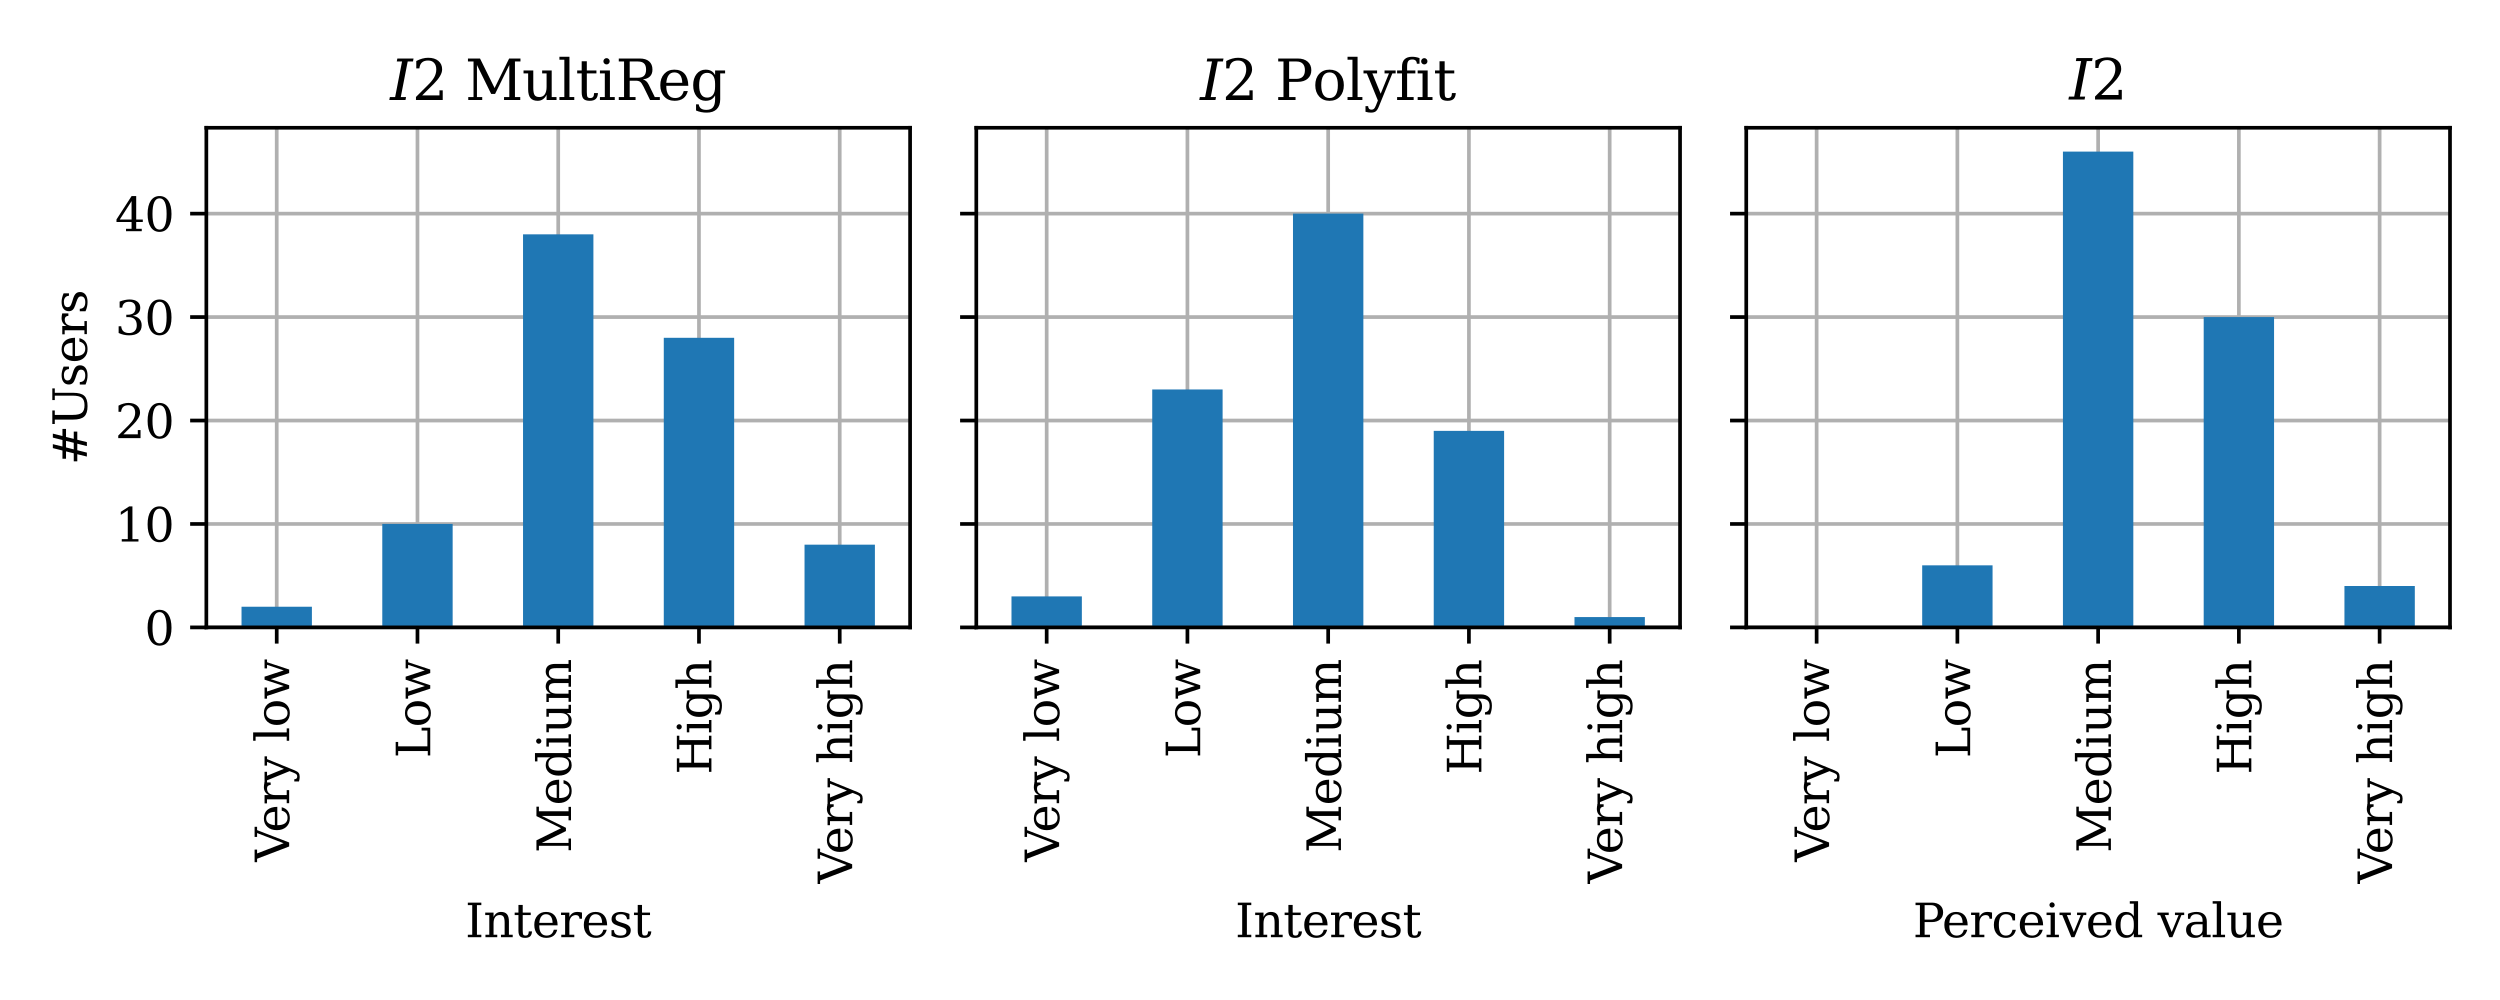 <?xml version="1.0" encoding="utf-8" standalone="no"?>
<!DOCTYPE svg PUBLIC "-//W3C//DTD SVG 1.1//EN"
  "http://www.w3.org/Graphics/SVG/1.1/DTD/svg11.dtd">
<svg xmlns:xlink="http://www.w3.org/1999/xlink" width="540pt" height="216pt" viewBox="0 0 540 216" xmlns="http://www.w3.org/2000/svg" version="1.1">
 <defs>
  <style type="text/css">*{stroke-linejoin: round; stroke-linecap: butt}</style>
 </defs>
 <g id="figure_1">
  <g id="patch_1">
   <path d="M 0 216 
L 540 216 
L 540 0 
L 0 0 
z
" style="fill: #ffffff"/>
  </g>
  <g id="axes_1">
   <g id="patch_2">
    <path d="M 44.57 135.52 
L 196.58 135.52 
L 196.58 27.6 
L 44.57 27.6 
z
" style="fill: #ffffff"/>
   </g>
   <g id="matplotlib.axis_1">
    <g id="xtick_1">
     <g id="line2d_1">
      <path d="M 59.771 135.52 
L 59.771 27.6 
" clip-path="url(#p3be28899d2)" style="fill: none; stroke: #b0b0b0; stroke-width: 0.8; stroke-linecap: square"/>
     </g>
     <g id="line2d_2">
      <defs>
       <path id="m994bd834b8" d="M 0 0 
L 0 3.5 
" style="stroke: #000000; stroke-width: 0.8"/>
      </defs>
      <g>
       <use xlink:href="#m994bd834b8" x="59.771" y="135.52" style="stroke: #000000; stroke-width: 0.8"/>
      </g>
     </g>
     <g id="text_1">
      <!-- Very low -->
      <g transform="translate(62.459 186.134) rotate(-90) scale(0.1 -0.1)">
       <defs>
        <path id="DejaVuSerif-56" d="M 1119 4331 
L 2497 750 
L 3872 4331 
L 3347 4331 
L 3347 4666 
L 4716 4666 
L 4716 4331 
L 4263 4331 
L 2597 0 
L 2059 0 
L 403 4331 
L -63 4331 
L -63 4666 
L 1638 4666 
L 1638 4331 
L 1119 4331 
z
" transform="scale(0.016)"/>
        <path id="DejaVuSerif-65" d="M 3469 1600 
L 991 1600 
L 991 1575 
Q 991 903 1244 561 
Q 1497 219 1991 219 
Q 2369 219 2611 417 
Q 2853 616 2950 1006 
L 3413 1006 
Q 3275 459 2904 184 
Q 2534 -91 1931 -91 
Q 1203 -91 761 389 
Q 319 869 319 1663 
Q 319 2450 753 2931 
Q 1188 3413 1894 3413 
Q 2647 3413 3050 2948 
Q 3453 2484 3469 1600 
z
M 2791 1931 
Q 2772 2513 2545 2808 
Q 2319 3103 1894 3103 
Q 1497 3103 1269 2806 
Q 1041 2509 991 1931 
L 2791 1931 
z
" transform="scale(0.016)"/>
        <path id="DejaVuSerif-72" d="M 3059 3328 
L 3059 2497 
L 2728 2497 
Q 2713 2744 2591 2866 
Q 2469 2988 2234 2988 
Q 1809 2988 1582 2694 
Q 1356 2400 1356 1850 
L 1356 331 
L 2022 331 
L 2022 0 
L 263 0 
L 263 331 
L 781 331 
L 781 2994 
L 231 2994 
L 231 3322 
L 1356 3322 
L 1356 2731 
Q 1525 3078 1790 3245 
Q 2056 3413 2438 3413 
Q 2578 3413 2733 3391 
Q 2888 3369 3059 3328 
z
" transform="scale(0.016)"/>
        <path id="DejaVuSerif-79" d="M 1381 -609 
L 1600 -56 
L 359 2988 
L -19 2988 
L -19 3322 
L 1509 3322 
L 1509 2988 
L 978 2988 
L 1913 703 
L 2847 2988 
L 2350 2988 
L 2350 3322 
L 3597 3322 
L 3597 2988 
L 3225 2988 
L 1703 -750 
Q 1547 -1138 1356 -1280 
Q 1166 -1422 819 -1422 
Q 672 -1422 517 -1397 
Q 363 -1372 206 -1325 
L 206 -691 
L 500 -691 
Q 519 -903 608 -995 
Q 697 -1088 884 -1088 
Q 1056 -1088 1161 -992 
Q 1266 -897 1381 -609 
z
" transform="scale(0.016)"/>
        <path id="DejaVuSerif-20" transform="scale(0.016)"/>
        <path id="DejaVuSerif-6c" d="M 1313 331 
L 1856 331 
L 1856 0 
L 184 0 
L 184 331 
L 738 331 
L 738 4531 
L 184 4531 
L 184 4863 
L 1313 4863 
L 1313 331 
z
" transform="scale(0.016)"/>
        <path id="DejaVuSerif-6f" d="M 1925 219 
Q 2388 219 2623 584 
Q 2859 950 2859 1663 
Q 2859 2375 2623 2739 
Q 2388 3103 1925 3103 
Q 1463 3103 1227 2739 
Q 991 2375 991 1663 
Q 991 950 1228 584 
Q 1466 219 1925 219 
z
M 1925 -91 
Q 1200 -91 759 389 
Q 319 869 319 1663 
Q 319 2456 758 2934 
Q 1197 3413 1925 3413 
Q 2653 3413 3092 2934 
Q 3531 2456 3531 1663 
Q 3531 869 3092 389 
Q 2653 -91 1925 -91 
z
" transform="scale(0.016)"/>
        <path id="DejaVuSerif-77" d="M 3072 3322 
L 3922 728 
L 4672 2988 
L 4191 2988 
L 4191 3322 
L 5394 3322 
L 5394 2988 
L 5025 2988 
L 4038 0 
L 3559 0 
L 2741 2484 
L 1919 0 
L 1459 0 
L 475 2988 
L 103 2988 
L 103 3322 
L 1606 3322 
L 1606 2988 
L 1069 2988 
L 1813 728 
L 2669 3322 
L 3072 3322 
z
" transform="scale(0.016)"/>
       </defs>
       <use xlink:href="#DejaVuSerif-56"/>
       <use xlink:href="#DejaVuSerif-65" x="63.092"/>
       <use xlink:href="#DejaVuSerif-72" x="122.271"/>
       <use xlink:href="#DejaVuSerif-79" x="170.074"/>
       <use xlink:href="#DejaVuSerif-20" x="226.568"/>
       <use xlink:href="#DejaVuSerif-6c" x="258.355"/>
       <use xlink:href="#DejaVuSerif-6f" x="290.338"/>
       <use xlink:href="#DejaVuSerif-77" x="350.543"/>
      </g>
     </g>
    </g>
    <g id="xtick_2">
     <g id="line2d_3">
      <path d="M 90.173 135.52 
L 90.173 27.6 
" clip-path="url(#p3be28899d2)" style="fill: none; stroke: #b0b0b0; stroke-width: 0.8; stroke-linecap: square"/>
     </g>
     <g id="line2d_4">
      <g>
       <use xlink:href="#m994bd834b8" x="90.173" y="135.52" style="stroke: #000000; stroke-width: 0.8"/>
      </g>
     </g>
     <g id="text_2">
      <!-- Low -->
      <g transform="translate(92.932 163.74) rotate(-90) scale(0.1 -0.1)">
       <defs>
        <path id="DejaVuSerif-4c" d="M 353 0 
L 353 331 
L 947 331 
L 947 4331 
L 353 4331 
L 353 4666 
L 2175 4666 
L 2175 4331 
L 1581 4331 
L 1581 384 
L 3713 384 
L 3713 1166 
L 4097 1166 
L 4097 0 
L 353 0 
z
" transform="scale(0.016)"/>
       </defs>
       <use xlink:href="#DejaVuSerif-4c"/>
       <use xlink:href="#DejaVuSerif-6f" x="66.406"/>
       <use xlink:href="#DejaVuSerif-77" x="126.611"/>
      </g>
     </g>
    </g>
    <g id="xtick_3">
     <g id="line2d_5">
      <path d="M 120.575 135.52 
L 120.575 27.6 
" clip-path="url(#p3be28899d2)" style="fill: none; stroke: #b0b0b0; stroke-width: 0.8; stroke-linecap: square"/>
     </g>
     <g id="line2d_6">
      <g>
       <use xlink:href="#m994bd834b8" x="120.575" y="135.52" style="stroke: #000000; stroke-width: 0.8"/>
      </g>
     </g>
     <g id="text_3">
      <!-- Medium -->
      <g transform="translate(123.334 184.201) rotate(-90) scale(0.1 -0.1)">
       <defs>
        <path id="DejaVuSerif-4d" d="M 353 0 
L 353 331 
L 947 331 
L 947 4331 
L 319 4331 
L 319 4666 
L 1678 4666 
L 3316 1344 
L 4953 4666 
L 6228 4666 
L 6228 4331 
L 5606 4331 
L 5606 331 
L 6203 331 
L 6203 0 
L 4378 0 
L 4378 331 
L 4972 331 
L 4972 3938 
L 3372 684 
L 2931 684 
L 1331 3938 
L 1331 331 
L 1925 331 
L 1925 0 
L 353 0 
z
" transform="scale(0.016)"/>
        <path id="DejaVuSerif-64" d="M 3359 331 
L 3909 331 
L 3909 0 
L 2784 0 
L 2784 519 
Q 2616 206 2355 57 
Q 2094 -91 1709 -91 
Q 1097 -91 708 395 
Q 319 881 319 1663 
Q 319 2444 706 2928 
Q 1094 3413 1709 3413 
Q 2094 3413 2355 3264 
Q 2616 3116 2784 2803 
L 2784 4531 
L 2241 4531 
L 2241 4863 
L 3359 4863 
L 3359 331 
z
M 2784 1497 
L 2784 1825 
Q 2784 2422 2554 2737 
Q 2325 3053 1888 3053 
Q 1444 3053 1217 2703 
Q 991 2353 991 1663 
Q 991 975 1217 622 
Q 1444 269 1888 269 
Q 2325 269 2554 583 
Q 2784 897 2784 1497 
z
" transform="scale(0.016)"/>
        <path id="DejaVuSerif-69" d="M 622 4353 
Q 622 4497 726 4603 
Q 831 4709 978 4709 
Q 1122 4709 1226 4603 
Q 1331 4497 1331 4353 
Q 1331 4206 1228 4103 
Q 1125 4000 978 4000 
Q 831 4000 726 4103 
Q 622 4206 622 4353 
z
M 1356 331 
L 1900 331 
L 1900 0 
L 231 0 
L 231 331 
L 781 331 
L 781 2988 
L 231 2988 
L 231 3322 
L 1356 3322 
L 1356 331 
z
" transform="scale(0.016)"/>
        <path id="DejaVuSerif-75" d="M 2266 3322 
L 3341 3322 
L 3341 331 
L 3884 331 
L 3884 0 
L 2766 0 
L 2766 588 
Q 2606 256 2353 82 
Q 2100 -91 1766 -91 
Q 1213 -91 952 223 
Q 691 538 691 1209 
L 691 2988 
L 172 2988 
L 172 3322 
L 1269 3322 
L 1269 1388 
Q 1269 781 1417 556 
Q 1566 331 1947 331 
Q 2347 331 2556 625 
Q 2766 919 2766 1478 
L 2766 2988 
L 2266 2988 
L 2266 3322 
z
" transform="scale(0.016)"/>
        <path id="DejaVuSerif-6d" d="M 3316 2675 
Q 3481 3041 3739 3227 
Q 3997 3413 4341 3413 
Q 4863 3413 5119 3089 
Q 5375 2766 5375 2113 
L 5375 331 
L 5894 331 
L 5894 0 
L 4300 0 
L 4300 331 
L 4800 331 
L 4800 2047 
Q 4800 2556 4650 2772 
Q 4500 2988 4153 2988 
Q 3769 2988 3567 2697 
Q 3366 2406 3366 1850 
L 3366 331 
L 3866 331 
L 3866 0 
L 2291 0 
L 2291 331 
L 2791 331 
L 2791 2069 
Q 2791 2566 2641 2777 
Q 2491 2988 2144 2988 
Q 1759 2988 1557 2697 
Q 1356 2406 1356 1850 
L 1356 331 
L 1856 331 
L 1856 0 
L 263 0 
L 263 331 
L 781 331 
L 781 2994 
L 231 2994 
L 231 3322 
L 1356 3322 
L 1356 2731 
Q 1516 3063 1762 3238 
Q 2009 3413 2322 3413 
Q 2709 3413 2968 3220 
Q 3228 3028 3316 2675 
z
" transform="scale(0.016)"/>
       </defs>
       <use xlink:href="#DejaVuSerif-4d"/>
       <use xlink:href="#DejaVuSerif-65" x="102.393"/>
       <use xlink:href="#DejaVuSerif-64" x="161.572"/>
       <use xlink:href="#DejaVuSerif-69" x="225.586"/>
       <use xlink:href="#DejaVuSerif-75" x="257.568"/>
       <use xlink:href="#DejaVuSerif-6d" x="321.973"/>
      </g>
     </g>
    </g>
    <g id="xtick_4">
     <g id="line2d_7">
      <path d="M 150.977 135.52 
L 150.977 27.6 
" clip-path="url(#p3be28899d2)" style="fill: none; stroke: #b0b0b0; stroke-width: 0.8; stroke-linecap: square"/>
     </g>
     <g id="line2d_8">
      <g>
       <use xlink:href="#m994bd834b8" x="150.977" y="135.52" style="stroke: #000000; stroke-width: 0.8"/>
      </g>
     </g>
     <g id="text_4">
      <!-- High -->
      <g transform="translate(153.665 167.281) rotate(-90) scale(0.1 -0.1)">
       <defs>
        <path id="DejaVuSerif-48" d="M 353 0 
L 353 331 
L 947 331 
L 947 4331 
L 353 4331 
L 353 4666 
L 2175 4666 
L 2175 4331 
L 1581 4331 
L 1581 2719 
L 4000 2719 
L 4000 4331 
L 3406 4331 
L 3406 4666 
L 5228 4666 
L 5228 4331 
L 4634 4331 
L 4634 331 
L 5228 331 
L 5228 0 
L 3406 0 
L 3406 331 
L 4000 331 
L 4000 2338 
L 1581 2338 
L 1581 331 
L 2175 331 
L 2175 0 
L 353 0 
z
" transform="scale(0.016)"/>
        <path id="DejaVuSerif-67" d="M 3359 2988 
L 3359 72 
Q 3359 -644 2965 -1033 
Q 2572 -1422 1844 -1422 
Q 1516 -1422 1216 -1362 
Q 916 -1303 641 -1184 
L 641 -488 
L 941 -488 
Q 997 -813 1206 -963 
Q 1416 -1113 1806 -1113 
Q 2313 -1113 2548 -827 
Q 2784 -541 2784 72 
L 2784 519 
Q 2616 206 2355 57 
Q 2094 -91 1709 -91 
Q 1097 -91 708 395 
Q 319 881 319 1663 
Q 319 2444 706 2928 
Q 1094 3413 1709 3413 
Q 2094 3413 2355 3264 
Q 2616 3116 2784 2803 
L 2784 3322 
L 3909 3322 
L 3909 2988 
L 3359 2988 
z
M 2784 1825 
Q 2784 2422 2554 2737 
Q 2325 3053 1888 3053 
Q 1444 3053 1217 2703 
Q 991 2353 991 1663 
Q 991 975 1217 622 
Q 1444 269 1888 269 
Q 2325 269 2554 583 
Q 2784 897 2784 1497 
L 2784 1825 
z
" transform="scale(0.016)"/>
        <path id="DejaVuSerif-68" d="M 263 0 
L 263 331 
L 781 331 
L 781 4531 
L 231 4531 
L 231 4863 
L 1356 4863 
L 1356 2731 
Q 1516 3069 1770 3241 
Q 2025 3413 2363 3413 
Q 2913 3413 3172 3097 
Q 3431 2781 3431 2113 
L 3431 331 
L 3944 331 
L 3944 0 
L 2356 0 
L 2356 331 
L 2853 331 
L 2853 1931 
Q 2853 2541 2704 2764 
Q 2556 2988 2175 2988 
Q 1775 2988 1565 2697 
Q 1356 2406 1356 1850 
L 1356 331 
L 1856 331 
L 1856 0 
L 263 0 
z
" transform="scale(0.016)"/>
       </defs>
       <use xlink:href="#DejaVuSerif-48"/>
       <use xlink:href="#DejaVuSerif-69" x="87.207"/>
       <use xlink:href="#DejaVuSerif-67" x="119.189"/>
       <use xlink:href="#DejaVuSerif-68" x="183.203"/>
      </g>
     </g>
    </g>
    <g id="xtick_5">
     <g id="line2d_9">
      <path d="M 181.379 135.52 
L 181.379 27.6 
" clip-path="url(#p3be28899d2)" style="fill: none; stroke: #b0b0b0; stroke-width: 0.8; stroke-linecap: square"/>
     </g>
     <g id="line2d_10">
      <g>
       <use xlink:href="#m994bd834b8" x="181.379" y="135.52" style="stroke: #000000; stroke-width: 0.8"/>
      </g>
     </g>
     <g id="text_5">
      <!-- Very high -->
      <g transform="translate(184.067 190.837) rotate(-90) scale(0.1 -0.1)">
       <use xlink:href="#DejaVuSerif-56"/>
       <use xlink:href="#DejaVuSerif-65" x="63.092"/>
       <use xlink:href="#DejaVuSerif-72" x="122.271"/>
       <use xlink:href="#DejaVuSerif-79" x="170.074"/>
       <use xlink:href="#DejaVuSerif-20" x="226.568"/>
       <use xlink:href="#DejaVuSerif-68" x="258.355"/>
       <use xlink:href="#DejaVuSerif-69" x="322.76"/>
       <use xlink:href="#DejaVuSerif-67" x="354.742"/>
       <use xlink:href="#DejaVuSerif-68" x="418.756"/>
      </g>
     </g>
    </g>
    <g id="text_6">
     <!-- Interest -->
     <g transform="translate(100.487 202.436) scale(0.1 -0.1)">
      <defs>
       <path id="DejaVuSerif-49" d="M 1581 331 
L 2175 331 
L 2175 0 
L 353 0 
L 353 331 
L 947 331 
L 947 4331 
L 353 4331 
L 353 4666 
L 2175 4666 
L 2175 4331 
L 1581 4331 
L 1581 331 
z
" transform="scale(0.016)"/>
       <path id="DejaVuSerif-6e" d="M 263 0 
L 263 331 
L 781 331 
L 781 2988 
L 231 2988 
L 231 3322 
L 1356 3322 
L 1356 2731 
Q 1516 3069 1770 3241 
Q 2025 3413 2363 3413 
Q 2913 3413 3172 3097 
Q 3431 2781 3431 2113 
L 3431 331 
L 3944 331 
L 3944 0 
L 2356 0 
L 2356 331 
L 2853 331 
L 2853 1931 
Q 2853 2541 2703 2767 
Q 2553 2994 2175 2994 
Q 1775 2994 1565 2701 
Q 1356 2409 1356 1850 
L 1356 331 
L 1856 331 
L 1856 0 
L 263 0 
z
" transform="scale(0.016)"/>
       <path id="DejaVuSerif-74" d="M 691 2988 
L 184 2988 
L 184 3322 
L 691 3322 
L 691 4353 
L 1269 4353 
L 1269 3322 
L 2350 3322 
L 2350 2988 
L 1269 2988 
L 1269 878 
Q 1269 456 1350 337 
Q 1431 219 1650 219 
Q 1875 219 1978 351 
Q 2081 484 2088 781 
L 2522 781 
Q 2497 328 2275 118 
Q 2053 -91 1600 -91 
Q 1103 -91 897 129 
Q 691 350 691 878 
L 691 2988 
z
" transform="scale(0.016)"/>
       <path id="DejaVuSerif-73" d="M 359 184 
L 359 959 
L 691 959 
Q 703 588 923 403 
Q 1144 219 1575 219 
Q 1963 219 2166 364 
Q 2369 509 2369 788 
Q 2369 1006 2220 1140 
Q 2072 1275 1594 1428 
L 1178 1569 
Q 750 1706 558 1912 
Q 366 2119 366 2438 
Q 366 2894 700 3153 
Q 1034 3413 1625 3413 
Q 1888 3413 2178 3344 
Q 2469 3275 2778 3144 
L 2778 2419 
L 2447 2419 
Q 2434 2741 2221 2922 
Q 2009 3103 1644 3103 
Q 1281 3103 1095 2975 
Q 909 2847 909 2591 
Q 909 2381 1050 2254 
Q 1191 2128 1613 1997 
L 2069 1856 
Q 2541 1709 2748 1489 
Q 2956 1269 2956 922 
Q 2956 450 2595 179 
Q 2234 -91 1600 -91 
Q 1278 -91 972 -22 
Q 666 47 359 184 
z
" transform="scale(0.016)"/>
      </defs>
      <use xlink:href="#DejaVuSerif-49"/>
      <use xlink:href="#DejaVuSerif-6e" x="39.502"/>
      <use xlink:href="#DejaVuSerif-74" x="103.906"/>
      <use xlink:href="#DejaVuSerif-65" x="144.092"/>
      <use xlink:href="#DejaVuSerif-72" x="203.271"/>
      <use xlink:href="#DejaVuSerif-65" x="251.074"/>
      <use xlink:href="#DejaVuSerif-73" x="310.254"/>
      <use xlink:href="#DejaVuSerif-74" x="361.572"/>
     </g>
    </g>
   </g>
   <g id="matplotlib.axis_2">
    <g id="ytick_1">
     <g id="line2d_11">
      <path d="M 44.57 135.52 
L 196.58 135.52 
" clip-path="url(#p3be28899d2)" style="fill: none; stroke: #b0b0b0; stroke-width: 0.8; stroke-linecap: square"/>
     </g>
     <g id="line2d_12">
      <defs>
       <path id="mf333c03af6" d="M 0 0 
L -3.5 0 
" style="stroke: #000000; stroke-width: 0.8"/>
      </defs>
      <g>
       <use xlink:href="#mf333c03af6" x="44.57" y="135.52" style="stroke: #000000; stroke-width: 0.8"/>
      </g>
     </g>
     <g id="text_7">
      <!-- 0 -->
      <g transform="translate(31.207 139.319) scale(0.1 -0.1)">
       <defs>
        <path id="DejaVuSerif-30" d="M 2034 219 
Q 2513 219 2750 744 
Q 2988 1269 2988 2328 
Q 2988 3391 2750 3916 
Q 2513 4441 2034 4441 
Q 1556 4441 1318 3916 
Q 1081 3391 1081 2328 
Q 1081 1269 1318 744 
Q 1556 219 2034 219 
z
M 2034 -91 
Q 1275 -91 848 546 
Q 422 1184 422 2328 
Q 422 3475 848 4112 
Q 1275 4750 2034 4750 
Q 2797 4750 3222 4112 
Q 3647 3475 3647 2328 
Q 3647 1184 3222 546 
Q 2797 -91 2034 -91 
z
" transform="scale(0.016)"/>
       </defs>
       <use xlink:href="#DejaVuSerif-30"/>
      </g>
     </g>
    </g>
    <g id="ytick_2">
     <g id="line2d_13">
      <path d="M 44.57 113.176 
L 196.58 113.176 
" clip-path="url(#p3be28899d2)" style="fill: none; stroke: #b0b0b0; stroke-width: 0.8; stroke-linecap: square"/>
     </g>
     <g id="line2d_14">
      <g>
       <use xlink:href="#mf333c03af6" x="44.57" y="113.176" style="stroke: #000000; stroke-width: 0.8"/>
      </g>
     </g>
     <g id="text_8">
      <!-- 10 -->
      <g transform="translate(24.845 116.976) scale(0.1 -0.1)">
       <defs>
        <path id="DejaVuSerif-31" d="M 909 0 
L 909 331 
L 1722 331 
L 1722 4213 
L 781 3603 
L 781 4013 
L 1919 4750 
L 2350 4750 
L 2350 331 
L 3163 331 
L 3163 0 
L 909 0 
z
" transform="scale(0.016)"/>
       </defs>
       <use xlink:href="#DejaVuSerif-31"/>
       <use xlink:href="#DejaVuSerif-30" x="63.623"/>
      </g>
     </g>
    </g>
    <g id="ytick_3">
     <g id="line2d_15">
      <path d="M 44.57 90.833 
L 196.58 90.833 
" clip-path="url(#p3be28899d2)" style="fill: none; stroke: #b0b0b0; stroke-width: 0.8; stroke-linecap: square"/>
     </g>
     <g id="line2d_16">
      <g>
       <use xlink:href="#mf333c03af6" x="44.57" y="90.833" style="stroke: #000000; stroke-width: 0.8"/>
      </g>
     </g>
     <g id="text_9">
      <!-- 20 -->
      <g transform="translate(24.845 94.632) scale(0.1 -0.1)">
       <defs>
        <path id="DejaVuSerif-32" d="M 819 3553 
L 469 3553 
L 469 4384 
Q 803 4563 1142 4656 
Q 1481 4750 1806 4750 
Q 2534 4750 2956 4397 
Q 3378 4044 3378 3438 
Q 3378 2753 2422 1800 
Q 2347 1728 2309 1691 
L 1131 513 
L 3078 513 
L 3078 1088 
L 3444 1088 
L 3444 0 
L 434 0 
L 434 341 
L 1850 1753 
Q 2319 2222 2519 2614 
Q 2719 3006 2719 3438 
Q 2719 3909 2473 4175 
Q 2228 4441 1797 4441 
Q 1350 4441 1106 4219 
Q 863 3997 819 3553 
z
" transform="scale(0.016)"/>
       </defs>
       <use xlink:href="#DejaVuSerif-32"/>
       <use xlink:href="#DejaVuSerif-30" x="63.623"/>
      </g>
     </g>
    </g>
    <g id="ytick_4">
     <g id="line2d_17">
      <path d="M 44.57 68.489 
L 196.58 68.489 
" clip-path="url(#p3be28899d2)" style="fill: none; stroke: #b0b0b0; stroke-width: 0.8; stroke-linecap: square"/>
     </g>
     <g id="line2d_18">
      <g>
       <use xlink:href="#mf333c03af6" x="44.57" y="68.489" style="stroke: #000000; stroke-width: 0.8"/>
      </g>
     </g>
     <g id="text_10">
      <!-- 30 -->
      <g transform="translate(24.845 72.288) scale(0.1 -0.1)">
       <defs>
        <path id="DejaVuSerif-33" d="M 622 4469 
Q 988 4606 1323 4678 
Q 1659 4750 1953 4750 
Q 2638 4750 3022 4454 
Q 3406 4159 3406 3634 
Q 3406 3213 3140 2930 
Q 2875 2647 2388 2547 
Q 2963 2466 3280 2130 
Q 3597 1794 3597 1259 
Q 3597 606 3158 257 
Q 2719 -91 1894 -91 
Q 1528 -91 1179 -12 
Q 831 66 488 225 
L 488 1131 
L 838 1131 
Q 869 681 1141 450 
Q 1413 219 1906 219 
Q 2384 219 2661 495 
Q 2938 772 2938 1253 
Q 2938 1803 2653 2086 
Q 2369 2369 1819 2369 
L 1522 2369 
L 1522 2688 
L 1678 2688 
Q 2225 2688 2498 2914 
Q 2772 3141 2772 3597 
Q 2772 4006 2547 4223 
Q 2322 4441 1900 4441 
Q 1478 4441 1245 4241 
Q 1013 4041 972 3647 
L 622 3647 
L 622 4469 
z
" transform="scale(0.016)"/>
       </defs>
       <use xlink:href="#DejaVuSerif-33"/>
       <use xlink:href="#DejaVuSerif-30" x="63.623"/>
      </g>
     </g>
    </g>
    <g id="ytick_5">
     <g id="line2d_19">
      <path d="M 44.57 46.145 
L 196.58 46.145 
" clip-path="url(#p3be28899d2)" style="fill: none; stroke: #b0b0b0; stroke-width: 0.8; stroke-linecap: square"/>
     </g>
     <g id="line2d_20">
      <g>
       <use xlink:href="#mf333c03af6" x="44.57" y="46.145" style="stroke: #000000; stroke-width: 0.8"/>
      </g>
     </g>
     <g id="text_11">
      <!-- 40 -->
      <g transform="translate(24.845 49.944) scale(0.1 -0.1)">
       <defs>
        <path id="DejaVuSerif-34" d="M 2234 1581 
L 2234 4063 
L 641 1581 
L 2234 1581 
z
M 3609 0 
L 1484 0 
L 1484 331 
L 2234 331 
L 2234 1247 
L 197 1247 
L 197 1588 
L 2241 4750 
L 2859 4750 
L 2859 1581 
L 3750 1581 
L 3750 1247 
L 2859 1247 
L 2859 331 
L 3609 331 
L 3609 0 
z
" transform="scale(0.016)"/>
       </defs>
       <use xlink:href="#DejaVuSerif-34"/>
       <use xlink:href="#DejaVuSerif-30" x="63.623"/>
      </g>
     </g>
    </g>
    <g id="text_12">
     <!-- #Users -->
     <g transform="translate(18.765 100.444) rotate(-90) scale(0.1 -0.1)">
      <defs>
       <path id="DejaVuSerif-23" d="M 3256 2816 
L 2375 2816 
L 2113 1772 
L 3003 1772 
L 3256 2816 
z
M 2816 4594 
L 2497 3297 
L 3378 3297 
L 3700 4594 
L 4238 4594 
L 3909 3297 
L 4872 3297 
L 4872 2816 
L 3788 2816 
L 3531 1772 
L 4513 1772 
L 4513 1294 
L 3413 1294 
L 3091 0 
L 2553 0 
L 2881 1294 
L 1997 1294 
L 1672 0 
L 1141 0 
L 1459 1294 
L 494 1294 
L 494 1772 
L 1581 1772 
L 1838 2816 
L 850 2816 
L 850 3297 
L 1959 3297 
L 2284 4594 
L 2816 4594 
z
" transform="scale(0.016)"/>
       <path id="DejaVuSerif-55" d="M 897 4331 
L 300 4331 
L 300 4666 
L 2125 4666 
L 2125 4331 
L 1528 4331 
L 1528 1919 
Q 1528 1025 1820 672 
Q 2113 319 2828 319 
Q 3544 319 3836 672 
Q 4128 1025 4128 1919 
L 4128 4331 
L 3531 4331 
L 3531 4666 
L 5106 4666 
L 5106 4331 
L 4513 4331 
L 4513 1856 
Q 4513 791 4103 350 
Q 3694 -91 2713 -91 
Q 1731 -91 1314 353 
Q 897 797 897 1856 
L 897 4331 
z
" transform="scale(0.016)"/>
      </defs>
      <use xlink:href="#DejaVuSerif-23"/>
      <use xlink:href="#DejaVuSerif-55" x="83.789"/>
      <use xlink:href="#DejaVuSerif-73" x="168.066"/>
      <use xlink:href="#DejaVuSerif-65" x="219.385"/>
      <use xlink:href="#DejaVuSerif-72" x="278.564"/>
      <use xlink:href="#DejaVuSerif-73" x="326.367"/>
     </g>
    </g>
   </g>
   <g id="patch_3">
    <path d="M 52.17 135.52 
L 67.371 135.52 
L 67.371 131.051 
L 52.17 131.051 
z
" clip-path="url(#p3be28899d2)" style="fill: #1f77b4"/>
   </g>
   <g id="patch_4">
    <path d="M 82.573 135.52 
L 97.773 135.52 
L 97.773 113.176 
L 82.573 113.176 
z
" clip-path="url(#p3be28899d2)" style="fill: #1f77b4"/>
   </g>
   <g id="patch_5">
    <path d="M 112.975 135.52 
L 128.175 135.52 
L 128.175 50.614 
L 112.975 50.614 
z
" clip-path="url(#p3be28899d2)" style="fill: #1f77b4"/>
   </g>
   <g id="patch_6">
    <path d="M 143.376 135.52 
L 158.577 135.52 
L 158.577 72.958 
L 143.376 72.958 
z
" clip-path="url(#p3be28899d2)" style="fill: #1f77b4"/>
   </g>
   <g id="patch_7">
    <path d="M 173.779 135.52 
L 188.98 135.52 
L 188.98 117.645 
L 173.779 117.645 
z
" clip-path="url(#p3be28899d2)" style="fill: #1f77b4"/>
   </g>
   <g id="patch_8">
    <path d="M 44.57 135.52 
L 44.57 27.6 
" style="fill: none; stroke: #000000; stroke-width: 0.8; stroke-linejoin: miter; stroke-linecap: square"/>
   </g>
   <g id="patch_9">
    <path d="M 196.58 135.52 
L 196.58 27.6 
" style="fill: none; stroke: #000000; stroke-width: 0.8; stroke-linejoin: miter; stroke-linecap: square"/>
   </g>
   <g id="patch_10">
    <path d="M 44.57 135.52 
L 196.58 135.52 
" style="fill: none; stroke: #000000; stroke-width: 0.8; stroke-linejoin: miter; stroke-linecap: square"/>
   </g>
   <g id="patch_11">
    <path d="M 44.57 27.6 
L 196.58 27.6 
" style="fill: none; stroke: #000000; stroke-width: 0.8; stroke-linejoin: miter; stroke-linecap: square"/>
   </g>
   <g id="text_13">
    <!-- $I2$ MultiReg -->
    <g transform="translate(84.275 21.6) scale(0.12 -0.12)">
     <defs>
      <path id="DejaVuSerif-Italic-49" d="M 1194 331 
L 1788 331 
L 1725 0 
L -97 0 
L -34 331 
L 559 331 
L 1338 4331 
L 744 4331 
L 809 4666 
L 2631 4666 
L 2566 4331 
L 1972 4331 
L 1194 331 
z
" transform="scale(0.016)"/>
      <path id="DejaVuSerif-52" d="M 3066 2316 
Q 3284 2256 3442 2114 
Q 3600 1972 3725 1716 
L 4403 331 
L 4972 331 
L 4972 0 
L 3872 0 
L 3144 1484 
Q 2934 1916 2759 2042 
Q 2584 2169 2278 2169 
L 1581 2169 
L 1581 331 
L 2241 331 
L 2241 0 
L 353 0 
L 353 331 
L 947 331 
L 947 4331 
L 353 4331 
L 353 4666 
L 2719 4666 
Q 3400 4666 3770 4341 
Q 4141 4016 4141 3419 
Q 4141 2938 3870 2661 
Q 3600 2384 3066 2316 
z
M 1581 2503 
L 2503 2503 
Q 2975 2503 3200 2726 
Q 3425 2950 3425 3419 
Q 3425 3888 3200 4109 
Q 2975 4331 2503 4331 
L 1581 4331 
L 1581 2503 
z
" transform="scale(0.016)"/>
     </defs>
     <use xlink:href="#DejaVuSerif-Italic-49" transform="translate(0 0.016)"/>
     <use xlink:href="#DejaVuSerif-32" transform="translate(39.502 0.016)"/>
     <use xlink:href="#DejaVuSerif-20" transform="translate(103.125 0.016)"/>
     <use xlink:href="#DejaVuSerif-4d" transform="translate(134.912 0.016)"/>
     <use xlink:href="#DejaVuSerif-75" transform="translate(237.305 0.016)"/>
     <use xlink:href="#DejaVuSerif-6c" transform="translate(301.709 0.016)"/>
     <use xlink:href="#DejaVuSerif-74" transform="translate(333.691 0.016)"/>
     <use xlink:href="#DejaVuSerif-69" transform="translate(373.877 0.016)"/>
     <use xlink:href="#DejaVuSerif-52" transform="translate(405.859 0.016)"/>
     <use xlink:href="#DejaVuSerif-65" transform="translate(481.152 0.016)"/>
     <use xlink:href="#DejaVuSerif-67" transform="translate(540.332 0.016)"/>
    </g>
   </g>
  </g>
  <g id="axes_2">
   <g id="patch_12">
    <path d="M 210.88 135.52 
L 362.89 135.52 
L 362.89 27.6 
L 210.88 27.6 
z
" style="fill: #ffffff"/>
   </g>
   <g id="matplotlib.axis_3">
    <g id="xtick_6">
     <g id="line2d_21">
      <path d="M 226.081 135.52 
L 226.081 27.6 
" clip-path="url(#pe785dfae3e)" style="fill: none; stroke: #b0b0b0; stroke-width: 0.8; stroke-linecap: square"/>
     </g>
     <g id="line2d_22">
      <g>
       <use xlink:href="#m994bd834b8" x="226.081" y="135.52" style="stroke: #000000; stroke-width: 0.8"/>
      </g>
     </g>
     <g id="text_14">
      <!-- Very low -->
      <g transform="translate(228.769 186.134) rotate(-90) scale(0.1 -0.1)">
       <use xlink:href="#DejaVuSerif-56"/>
       <use xlink:href="#DejaVuSerif-65" x="63.092"/>
       <use xlink:href="#DejaVuSerif-72" x="122.271"/>
       <use xlink:href="#DejaVuSerif-79" x="170.074"/>
       <use xlink:href="#DejaVuSerif-20" x="226.568"/>
       <use xlink:href="#DejaVuSerif-6c" x="258.355"/>
       <use xlink:href="#DejaVuSerif-6f" x="290.338"/>
       <use xlink:href="#DejaVuSerif-77" x="350.543"/>
      </g>
     </g>
    </g>
    <g id="xtick_7">
     <g id="line2d_23">
      <path d="M 256.483 135.52 
L 256.483 27.6 
" clip-path="url(#pe785dfae3e)" style="fill: none; stroke: #b0b0b0; stroke-width: 0.8; stroke-linecap: square"/>
     </g>
     <g id="line2d_24">
      <g>
       <use xlink:href="#m994bd834b8" x="256.483" y="135.52" style="stroke: #000000; stroke-width: 0.8"/>
      </g>
     </g>
     <g id="text_15">
      <!-- Low -->
      <g transform="translate(259.242 163.74) rotate(-90) scale(0.1 -0.1)">
       <use xlink:href="#DejaVuSerif-4c"/>
       <use xlink:href="#DejaVuSerif-6f" x="66.406"/>
       <use xlink:href="#DejaVuSerif-77" x="126.611"/>
      </g>
     </g>
    </g>
    <g id="xtick_8">
     <g id="line2d_25">
      <path d="M 286.885 135.52 
L 286.885 27.6 
" clip-path="url(#pe785dfae3e)" style="fill: none; stroke: #b0b0b0; stroke-width: 0.8; stroke-linecap: square"/>
     </g>
     <g id="line2d_26">
      <g>
       <use xlink:href="#m994bd834b8" x="286.885" y="135.52" style="stroke: #000000; stroke-width: 0.8"/>
      </g>
     </g>
     <g id="text_16">
      <!-- Medium -->
      <g transform="translate(289.644 184.201) rotate(-90) scale(0.1 -0.1)">
       <use xlink:href="#DejaVuSerif-4d"/>
       <use xlink:href="#DejaVuSerif-65" x="102.393"/>
       <use xlink:href="#DejaVuSerif-64" x="161.572"/>
       <use xlink:href="#DejaVuSerif-69" x="225.586"/>
       <use xlink:href="#DejaVuSerif-75" x="257.568"/>
       <use xlink:href="#DejaVuSerif-6d" x="321.973"/>
      </g>
     </g>
    </g>
    <g id="xtick_9">
     <g id="line2d_27">
      <path d="M 317.287 135.52 
L 317.287 27.6 
" clip-path="url(#pe785dfae3e)" style="fill: none; stroke: #b0b0b0; stroke-width: 0.8; stroke-linecap: square"/>
     </g>
     <g id="line2d_28">
      <g>
       <use xlink:href="#m994bd834b8" x="317.287" y="135.52" style="stroke: #000000; stroke-width: 0.8"/>
      </g>
     </g>
     <g id="text_17">
      <!-- High -->
      <g transform="translate(319.975 167.281) rotate(-90) scale(0.1 -0.1)">
       <use xlink:href="#DejaVuSerif-48"/>
       <use xlink:href="#DejaVuSerif-69" x="87.207"/>
       <use xlink:href="#DejaVuSerif-67" x="119.189"/>
       <use xlink:href="#DejaVuSerif-68" x="183.203"/>
      </g>
     </g>
    </g>
    <g id="xtick_10">
     <g id="line2d_29">
      <path d="M 347.689 135.52 
L 347.689 27.6 
" clip-path="url(#pe785dfae3e)" style="fill: none; stroke: #b0b0b0; stroke-width: 0.8; stroke-linecap: square"/>
     </g>
     <g id="line2d_30">
      <g>
       <use xlink:href="#m994bd834b8" x="347.689" y="135.52" style="stroke: #000000; stroke-width: 0.8"/>
      </g>
     </g>
     <g id="text_18">
      <!-- Very high -->
      <g transform="translate(350.377 190.837) rotate(-90) scale(0.1 -0.1)">
       <use xlink:href="#DejaVuSerif-56"/>
       <use xlink:href="#DejaVuSerif-65" x="63.092"/>
       <use xlink:href="#DejaVuSerif-72" x="122.271"/>
       <use xlink:href="#DejaVuSerif-79" x="170.074"/>
       <use xlink:href="#DejaVuSerif-20" x="226.568"/>
       <use xlink:href="#DejaVuSerif-68" x="258.355"/>
       <use xlink:href="#DejaVuSerif-69" x="322.76"/>
       <use xlink:href="#DejaVuSerif-67" x="354.742"/>
       <use xlink:href="#DejaVuSerif-68" x="418.756"/>
      </g>
     </g>
    </g>
    <g id="text_19">
     <!-- Interest -->
     <g transform="translate(266.797 202.436) scale(0.1 -0.1)">
      <use xlink:href="#DejaVuSerif-49"/>
      <use xlink:href="#DejaVuSerif-6e" x="39.502"/>
      <use xlink:href="#DejaVuSerif-74" x="103.906"/>
      <use xlink:href="#DejaVuSerif-65" x="144.092"/>
      <use xlink:href="#DejaVuSerif-72" x="203.271"/>
      <use xlink:href="#DejaVuSerif-65" x="251.074"/>
      <use xlink:href="#DejaVuSerif-73" x="310.254"/>
      <use xlink:href="#DejaVuSerif-74" x="361.572"/>
     </g>
    </g>
   </g>
   <g id="matplotlib.axis_4">
    <g id="ytick_6">
     <g id="line2d_31">
      <path d="M 210.88 135.52 
L 362.89 135.52 
" clip-path="url(#pe785dfae3e)" style="fill: none; stroke: #b0b0b0; stroke-width: 0.8; stroke-linecap: square"/>
     </g>
     <g id="line2d_32">
      <g>
       <use xlink:href="#mf333c03af6" x="210.88" y="135.52" style="stroke: #000000; stroke-width: 0.8"/>
      </g>
     </g>
    </g>
    <g id="ytick_7">
     <g id="line2d_33">
      <path d="M 210.88 113.176 
L 362.89 113.176 
" clip-path="url(#pe785dfae3e)" style="fill: none; stroke: #b0b0b0; stroke-width: 0.8; stroke-linecap: square"/>
     </g>
     <g id="line2d_34">
      <g>
       <use xlink:href="#mf333c03af6" x="210.88" y="113.176" style="stroke: #000000; stroke-width: 0.8"/>
      </g>
     </g>
    </g>
    <g id="ytick_8">
     <g id="line2d_35">
      <path d="M 210.88 90.833 
L 362.89 90.833 
" clip-path="url(#pe785dfae3e)" style="fill: none; stroke: #b0b0b0; stroke-width: 0.8; stroke-linecap: square"/>
     </g>
     <g id="line2d_36">
      <g>
       <use xlink:href="#mf333c03af6" x="210.88" y="90.833" style="stroke: #000000; stroke-width: 0.8"/>
      </g>
     </g>
    </g>
    <g id="ytick_9">
     <g id="line2d_37">
      <path d="M 210.88 68.489 
L 362.89 68.489 
" clip-path="url(#pe785dfae3e)" style="fill: none; stroke: #b0b0b0; stroke-width: 0.8; stroke-linecap: square"/>
     </g>
     <g id="line2d_38">
      <g>
       <use xlink:href="#mf333c03af6" x="210.88" y="68.489" style="stroke: #000000; stroke-width: 0.8"/>
      </g>
     </g>
    </g>
    <g id="ytick_10">
     <g id="line2d_39">
      <path d="M 210.88 46.145 
L 362.89 46.145 
" clip-path="url(#pe785dfae3e)" style="fill: none; stroke: #b0b0b0; stroke-width: 0.8; stroke-linecap: square"/>
     </g>
     <g id="line2d_40">
      <g>
       <use xlink:href="#mf333c03af6" x="210.88" y="46.145" style="stroke: #000000; stroke-width: 0.8"/>
      </g>
     </g>
    </g>
   </g>
   <g id="patch_13">
    <path d="M 218.481 135.52 
L 233.681 135.52 
L 233.681 128.817 
L 218.481 128.817 
z
" clip-path="url(#pe785dfae3e)" style="fill: #1f77b4"/>
   </g>
   <g id="patch_14">
    <path d="M 248.882 135.52 
L 264.084 135.52 
L 264.084 84.13 
L 248.882 84.13 
z
" clip-path="url(#pe785dfae3e)" style="fill: #1f77b4"/>
   </g>
   <g id="patch_15">
    <path d="M 279.284 135.52 
L 294.486 135.52 
L 294.486 46.145 
L 279.284 46.145 
z
" clip-path="url(#pe785dfae3e)" style="fill: #1f77b4"/>
   </g>
   <g id="patch_16">
    <path d="M 309.687 135.52 
L 324.887 135.52 
L 324.887 93.067 
L 309.687 93.067 
z
" clip-path="url(#pe785dfae3e)" style="fill: #1f77b4"/>
   </g>
   <g id="patch_17">
    <path d="M 340.089 135.52 
L 355.289 135.52 
L 355.289 133.286 
L 340.089 133.286 
z
" clip-path="url(#pe785dfae3e)" style="fill: #1f77b4"/>
   </g>
   <g id="patch_18">
    <path d="M 210.88 135.52 
L 210.88 27.6 
" style="fill: none; stroke: #000000; stroke-width: 0.8; stroke-linejoin: miter; stroke-linecap: square"/>
   </g>
   <g id="patch_19">
    <path d="M 362.89 135.52 
L 362.89 27.6 
" style="fill: none; stroke: #000000; stroke-width: 0.8; stroke-linejoin: miter; stroke-linecap: square"/>
   </g>
   <g id="patch_20">
    <path d="M 210.88 135.52 
L 362.89 135.52 
" style="fill: none; stroke: #000000; stroke-width: 0.8; stroke-linejoin: miter; stroke-linecap: square"/>
   </g>
   <g id="patch_21">
    <path d="M 210.88 27.6 
L 362.89 27.6 
" style="fill: none; stroke: #000000; stroke-width: 0.8; stroke-linejoin: miter; stroke-linecap: square"/>
   </g>
   <g id="text_20">
    <!-- $I2$ Polyfit -->
    <g transform="translate(259.225 21.6) scale(0.12 -0.12)">
     <defs>
      <path id="DejaVuSerif-50" d="M 1581 2375 
L 2406 2375 
Q 2872 2375 3115 2626 
Q 3359 2878 3359 3353 
Q 3359 3831 3115 4081 
Q 2872 4331 2406 4331 
L 1581 4331 
L 1581 2375 
z
M 353 0 
L 353 331 
L 947 331 
L 947 4331 
L 353 4331 
L 353 4666 
L 2559 4666 
Q 3259 4666 3668 4311 
Q 4078 3956 4078 3353 
Q 4078 2753 3668 2397 
Q 3259 2041 2559 2041 
L 1581 2041 
L 1581 331 
L 2303 331 
L 2303 0 
L 353 0 
z
" transform="scale(0.016)"/>
      <path id="DejaVuSerif-66" d="M 2753 4078 
L 2450 4078 
Q 2447 4313 2317 4434 
Q 2188 4556 1941 4556 
Q 1619 4556 1487 4379 
Q 1356 4203 1356 3750 
L 1356 3322 
L 2284 3322 
L 2284 2988 
L 1356 2988 
L 1356 331 
L 2094 331 
L 2094 0 
L 231 0 
L 231 331 
L 781 331 
L 781 2988 
L 231 2988 
L 231 3322 
L 781 3322 
L 781 3738 
Q 781 4294 1070 4578 
Q 1359 4863 1919 4863 
Q 2128 4863 2337 4825 
Q 2547 4788 2753 4709 
L 2753 4078 
z
" transform="scale(0.016)"/>
     </defs>
     <use xlink:href="#DejaVuSerif-Italic-49" transform="translate(0 0.016)"/>
     <use xlink:href="#DejaVuSerif-32" transform="translate(39.502 0.016)"/>
     <use xlink:href="#DejaVuSerif-20" transform="translate(103.125 0.016)"/>
     <use xlink:href="#DejaVuSerif-50" transform="translate(134.912 0.016)"/>
     <use xlink:href="#DejaVuSerif-6f" transform="translate(202.197 0.016)"/>
     <use xlink:href="#DejaVuSerif-6c" transform="translate(262.402 0.016)"/>
     <use xlink:href="#DejaVuSerif-79" transform="translate(294.385 0.016)"/>
     <use xlink:href="#DejaVuSerif-66" transform="translate(350.879 0.016)"/>
     <use xlink:href="#DejaVuSerif-69" transform="translate(387.891 0.016)"/>
     <use xlink:href="#DejaVuSerif-74" transform="translate(419.873 0.016)"/>
    </g>
   </g>
  </g>
  <g id="axes_3">
   <g id="patch_22">
    <path d="M 377.19 135.52 
L 529.2 135.52 
L 529.2 27.6 
L 377.19 27.6 
z
" style="fill: #ffffff"/>
   </g>
   <g id="matplotlib.axis_5">
    <g id="xtick_11">
     <g id="line2d_41">
      <path d="M 392.391 135.52 
L 392.391 27.6 
" clip-path="url(#p48687aa643)" style="fill: none; stroke: #b0b0b0; stroke-width: 0.8; stroke-linecap: square"/>
     </g>
     <g id="line2d_42">
      <g>
       <use xlink:href="#m994bd834b8" x="392.391" y="135.52" style="stroke: #000000; stroke-width: 0.8"/>
      </g>
     </g>
     <g id="text_21">
      <!-- Very low -->
      <g transform="translate(395.079 186.134) rotate(-90) scale(0.1 -0.1)">
       <use xlink:href="#DejaVuSerif-56"/>
       <use xlink:href="#DejaVuSerif-65" x="63.092"/>
       <use xlink:href="#DejaVuSerif-72" x="122.271"/>
       <use xlink:href="#DejaVuSerif-79" x="170.074"/>
       <use xlink:href="#DejaVuSerif-20" x="226.568"/>
       <use xlink:href="#DejaVuSerif-6c" x="258.355"/>
       <use xlink:href="#DejaVuSerif-6f" x="290.338"/>
       <use xlink:href="#DejaVuSerif-77" x="350.543"/>
      </g>
     </g>
    </g>
    <g id="xtick_12">
     <g id="line2d_43">
      <path d="M 422.793 135.52 
L 422.793 27.6 
" clip-path="url(#p48687aa643)" style="fill: none; stroke: #b0b0b0; stroke-width: 0.8; stroke-linecap: square"/>
     </g>
     <g id="line2d_44">
      <g>
       <use xlink:href="#m994bd834b8" x="422.793" y="135.52" style="stroke: #000000; stroke-width: 0.8"/>
      </g>
     </g>
     <g id="text_22">
      <!-- Low -->
      <g transform="translate(425.552 163.74) rotate(-90) scale(0.1 -0.1)">
       <use xlink:href="#DejaVuSerif-4c"/>
       <use xlink:href="#DejaVuSerif-6f" x="66.406"/>
       <use xlink:href="#DejaVuSerif-77" x="126.611"/>
      </g>
     </g>
    </g>
    <g id="xtick_13">
     <g id="line2d_45">
      <path d="M 453.195 135.52 
L 453.195 27.6 
" clip-path="url(#p48687aa643)" style="fill: none; stroke: #b0b0b0; stroke-width: 0.8; stroke-linecap: square"/>
     </g>
     <g id="line2d_46">
      <g>
       <use xlink:href="#m994bd834b8" x="453.195" y="135.52" style="stroke: #000000; stroke-width: 0.8"/>
      </g>
     </g>
     <g id="text_23">
      <!-- Medium -->
      <g transform="translate(455.954 184.201) rotate(-90) scale(0.1 -0.1)">
       <use xlink:href="#DejaVuSerif-4d"/>
       <use xlink:href="#DejaVuSerif-65" x="102.393"/>
       <use xlink:href="#DejaVuSerif-64" x="161.572"/>
       <use xlink:href="#DejaVuSerif-69" x="225.586"/>
       <use xlink:href="#DejaVuSerif-75" x="257.568"/>
       <use xlink:href="#DejaVuSerif-6d" x="321.973"/>
      </g>
     </g>
    </g>
    <g id="xtick_14">
     <g id="line2d_47">
      <path d="M 483.597 135.52 
L 483.597 27.6 
" clip-path="url(#p48687aa643)" style="fill: none; stroke: #b0b0b0; stroke-width: 0.8; stroke-linecap: square"/>
     </g>
     <g id="line2d_48">
      <g>
       <use xlink:href="#m994bd834b8" x="483.597" y="135.52" style="stroke: #000000; stroke-width: 0.8"/>
      </g>
     </g>
     <g id="text_24">
      <!-- High -->
      <g transform="translate(486.285 167.281) rotate(-90) scale(0.1 -0.1)">
       <use xlink:href="#DejaVuSerif-48"/>
       <use xlink:href="#DejaVuSerif-69" x="87.207"/>
       <use xlink:href="#DejaVuSerif-67" x="119.189"/>
       <use xlink:href="#DejaVuSerif-68" x="183.203"/>
      </g>
     </g>
    </g>
    <g id="xtick_15">
     <g id="line2d_49">
      <path d="M 513.999 135.52 
L 513.999 27.6 
" clip-path="url(#p48687aa643)" style="fill: none; stroke: #b0b0b0; stroke-width: 0.8; stroke-linecap: square"/>
     </g>
     <g id="line2d_50">
      <g>
       <use xlink:href="#m994bd834b8" x="513.999" y="135.52" style="stroke: #000000; stroke-width: 0.8"/>
      </g>
     </g>
     <g id="text_25">
      <!-- Very high -->
      <g transform="translate(516.687 190.837) rotate(-90) scale(0.1 -0.1)">
       <use xlink:href="#DejaVuSerif-56"/>
       <use xlink:href="#DejaVuSerif-65" x="63.092"/>
       <use xlink:href="#DejaVuSerif-72" x="122.271"/>
       <use xlink:href="#DejaVuSerif-79" x="170.074"/>
       <use xlink:href="#DejaVuSerif-20" x="226.568"/>
       <use xlink:href="#DejaVuSerif-68" x="258.355"/>
       <use xlink:href="#DejaVuSerif-69" x="322.76"/>
       <use xlink:href="#DejaVuSerif-67" x="354.742"/>
       <use xlink:href="#DejaVuSerif-68" x="418.756"/>
      </g>
     </g>
    </g>
    <g id="text_26">
     <!-- Perceived value -->
     <g transform="translate(413.189 202.436) scale(0.1 -0.1)">
      <defs>
       <path id="DejaVuSerif-63" d="M 3291 997 
Q 3169 466 2822 187 
Q 2475 -91 1925 -91 
Q 1200 -91 759 389 
Q 319 869 319 1663 
Q 319 2459 759 2936 
Q 1200 3413 1925 3413 
Q 2241 3413 2553 3339 
Q 2866 3266 3181 3116 
L 3181 2266 
L 2847 2266 
Q 2781 2703 2561 2903 
Q 2341 3103 1931 3103 
Q 1466 3103 1228 2742 
Q 991 2381 991 1663 
Q 991 944 1227 581 
Q 1463 219 1931 219 
Q 2303 219 2525 412 
Q 2747 606 2828 997 
L 3291 997 
z
" transform="scale(0.016)"/>
       <path id="DejaVuSerif-76" d="M 1581 0 
L 359 2988 
L -19 2988 
L -19 3322 
L 1509 3322 
L 1509 2988 
L 978 2988 
L 1913 703 
L 2847 2988 
L 2350 2988 
L 2350 3322 
L 3597 3322 
L 3597 2988 
L 3225 2988 
L 2003 0 
L 1581 0 
z
" transform="scale(0.016)"/>
       <path id="DejaVuSerif-61" d="M 2547 1044 
L 2547 1747 
L 1806 1747 
Q 1378 1747 1168 1562 
Q 959 1378 959 997 
Q 959 650 1171 447 
Q 1384 244 1747 244 
Q 2106 244 2326 466 
Q 2547 688 2547 1044 
z
M 3122 2075 
L 3122 331 
L 3634 331 
L 3634 0 
L 2547 0 
L 2547 359 
Q 2356 128 2106 18 
Q 1856 -91 1522 -91 
Q 969 -91 644 203 
Q 319 497 319 997 
Q 319 1513 691 1797 
Q 1063 2081 1741 2081 
L 2547 2081 
L 2547 2309 
Q 2547 2688 2317 2895 
Q 2088 3103 1672 3103 
Q 1328 3103 1125 2947 
Q 922 2791 872 2484 
L 575 2484 
L 575 3156 
Q 875 3284 1158 3348 
Q 1441 3413 1709 3413 
Q 2400 3413 2761 3070 
Q 3122 2728 3122 2075 
z
" transform="scale(0.016)"/>
      </defs>
      <use xlink:href="#DejaVuSerif-50"/>
      <use xlink:href="#DejaVuSerif-65" x="62.785"/>
      <use xlink:href="#DejaVuSerif-72" x="121.965"/>
      <use xlink:href="#DejaVuSerif-63" x="169.768"/>
      <use xlink:href="#DejaVuSerif-65" x="225.773"/>
      <use xlink:href="#DejaVuSerif-69" x="284.953"/>
      <use xlink:href="#DejaVuSerif-76" x="316.936"/>
      <use xlink:href="#DejaVuSerif-65" x="373.43"/>
      <use xlink:href="#DejaVuSerif-64" x="432.609"/>
      <use xlink:href="#DejaVuSerif-20" x="496.623"/>
      <use xlink:href="#DejaVuSerif-76" x="528.41"/>
      <use xlink:href="#DejaVuSerif-61" x="584.904"/>
      <use xlink:href="#DejaVuSerif-6c" x="644.523"/>
      <use xlink:href="#DejaVuSerif-75" x="676.506"/>
      <use xlink:href="#DejaVuSerif-65" x="740.91"/>
     </g>
    </g>
   </g>
   <g id="matplotlib.axis_6">
    <g id="ytick_11">
     <g id="line2d_51">
      <path d="M 377.19 135.52 
L 529.2 135.52 
" clip-path="url(#p48687aa643)" style="fill: none; stroke: #b0b0b0; stroke-width: 0.8; stroke-linecap: square"/>
     </g>
     <g id="line2d_52">
      <g>
       <use xlink:href="#mf333c03af6" x="377.19" y="135.52" style="stroke: #000000; stroke-width: 0.8"/>
      </g>
     </g>
    </g>
    <g id="ytick_12">
     <g id="line2d_53">
      <path d="M 377.19 113.176 
L 529.2 113.176 
" clip-path="url(#p48687aa643)" style="fill: none; stroke: #b0b0b0; stroke-width: 0.8; stroke-linecap: square"/>
     </g>
     <g id="line2d_54">
      <g>
       <use xlink:href="#mf333c03af6" x="377.19" y="113.176" style="stroke: #000000; stroke-width: 0.8"/>
      </g>
     </g>
    </g>
    <g id="ytick_13">
     <g id="line2d_55">
      <path d="M 377.19 90.833 
L 529.2 90.833 
" clip-path="url(#p48687aa643)" style="fill: none; stroke: #b0b0b0; stroke-width: 0.8; stroke-linecap: square"/>
     </g>
     <g id="line2d_56">
      <g>
       <use xlink:href="#mf333c03af6" x="377.19" y="90.833" style="stroke: #000000; stroke-width: 0.8"/>
      </g>
     </g>
    </g>
    <g id="ytick_14">
     <g id="line2d_57">
      <path d="M 377.19 68.489 
L 529.2 68.489 
" clip-path="url(#p48687aa643)" style="fill: none; stroke: #b0b0b0; stroke-width: 0.8; stroke-linecap: square"/>
     </g>
     <g id="line2d_58">
      <g>
       <use xlink:href="#mf333c03af6" x="377.19" y="68.489" style="stroke: #000000; stroke-width: 0.8"/>
      </g>
     </g>
    </g>
    <g id="ytick_15">
     <g id="line2d_59">
      <path d="M 377.19 46.145 
L 529.2 46.145 
" clip-path="url(#p48687aa643)" style="fill: none; stroke: #b0b0b0; stroke-width: 0.8; stroke-linecap: square"/>
     </g>
     <g id="line2d_60">
      <g>
       <use xlink:href="#mf333c03af6" x="377.19" y="46.145" style="stroke: #000000; stroke-width: 0.8"/>
      </g>
     </g>
    </g>
   </g>
   <g id="patch_23">
    <path d="M 384.791 135.52 
L 399.991 135.52 
L 399.991 135.52 
L 384.791 135.52 
z
" clip-path="url(#p48687aa643)" style="fill: #1f77b4"/>
   </g>
   <g id="patch_24">
    <path d="M 415.192 135.52 
L 430.394 135.52 
L 430.394 122.114 
L 415.192 122.114 
z
" clip-path="url(#p48687aa643)" style="fill: #1f77b4"/>
   </g>
   <g id="patch_25">
    <path d="M 445.594 135.52 
L 460.796 135.52 
L 460.796 32.739 
L 445.594 32.739 
z
" clip-path="url(#p48687aa643)" style="fill: #1f77b4"/>
   </g>
   <g id="patch_26">
    <path d="M 475.997 135.52 
L 491.197 135.52 
L 491.197 68.489 
L 475.997 68.489 
z
" clip-path="url(#p48687aa643)" style="fill: #1f77b4"/>
   </g>
   <g id="patch_27">
    <path d="M 506.399 135.52 
L 521.6 135.52 
L 521.6 126.583 
L 506.399 126.583 
z
" clip-path="url(#p48687aa643)" style="fill: #1f77b4"/>
   </g>
   <g id="patch_28">
    <path d="M 377.19 135.52 
L 377.19 27.6 
" style="fill: none; stroke: #000000; stroke-width: 0.8; stroke-linejoin: miter; stroke-linecap: square"/>
   </g>
   <g id="patch_29">
    <path d="M 529.2 135.52 
L 529.2 27.6 
" style="fill: none; stroke: #000000; stroke-width: 0.8; stroke-linejoin: miter; stroke-linecap: square"/>
   </g>
   <g id="patch_30">
    <path d="M 377.19 135.52 
L 529.2 135.52 
" style="fill: none; stroke: #000000; stroke-width: 0.8; stroke-linejoin: miter; stroke-linecap: square"/>
   </g>
   <g id="patch_31">
    <path d="M 377.19 27.6 
L 529.2 27.6 
" style="fill: none; stroke: #000000; stroke-width: 0.8; stroke-linejoin: miter; stroke-linecap: square"/>
   </g>
   <g id="text_27">
    <!-- $I2$ -->
    <g transform="translate(446.955 21.6) scale(0.12 -0.12)">
     <use xlink:href="#DejaVuSerif-Italic-49" transform="translate(0 0.781)"/>
     <use xlink:href="#DejaVuSerif-32" transform="translate(39.502 0.781)"/>
    </g>
   </g>
  </g>
 </g>
 <defs>
  <clipPath id="p3be28899d2">
   <rect x="44.57" y="27.6" width="152.01" height="107.92"/>
  </clipPath>
  <clipPath id="pe785dfae3e">
   <rect x="210.88" y="27.6" width="152.01" height="107.92"/>
  </clipPath>
  <clipPath id="p48687aa643">
   <rect x="377.19" y="27.6" width="152.01" height="107.92"/>
  </clipPath>
 </defs>
</svg>
